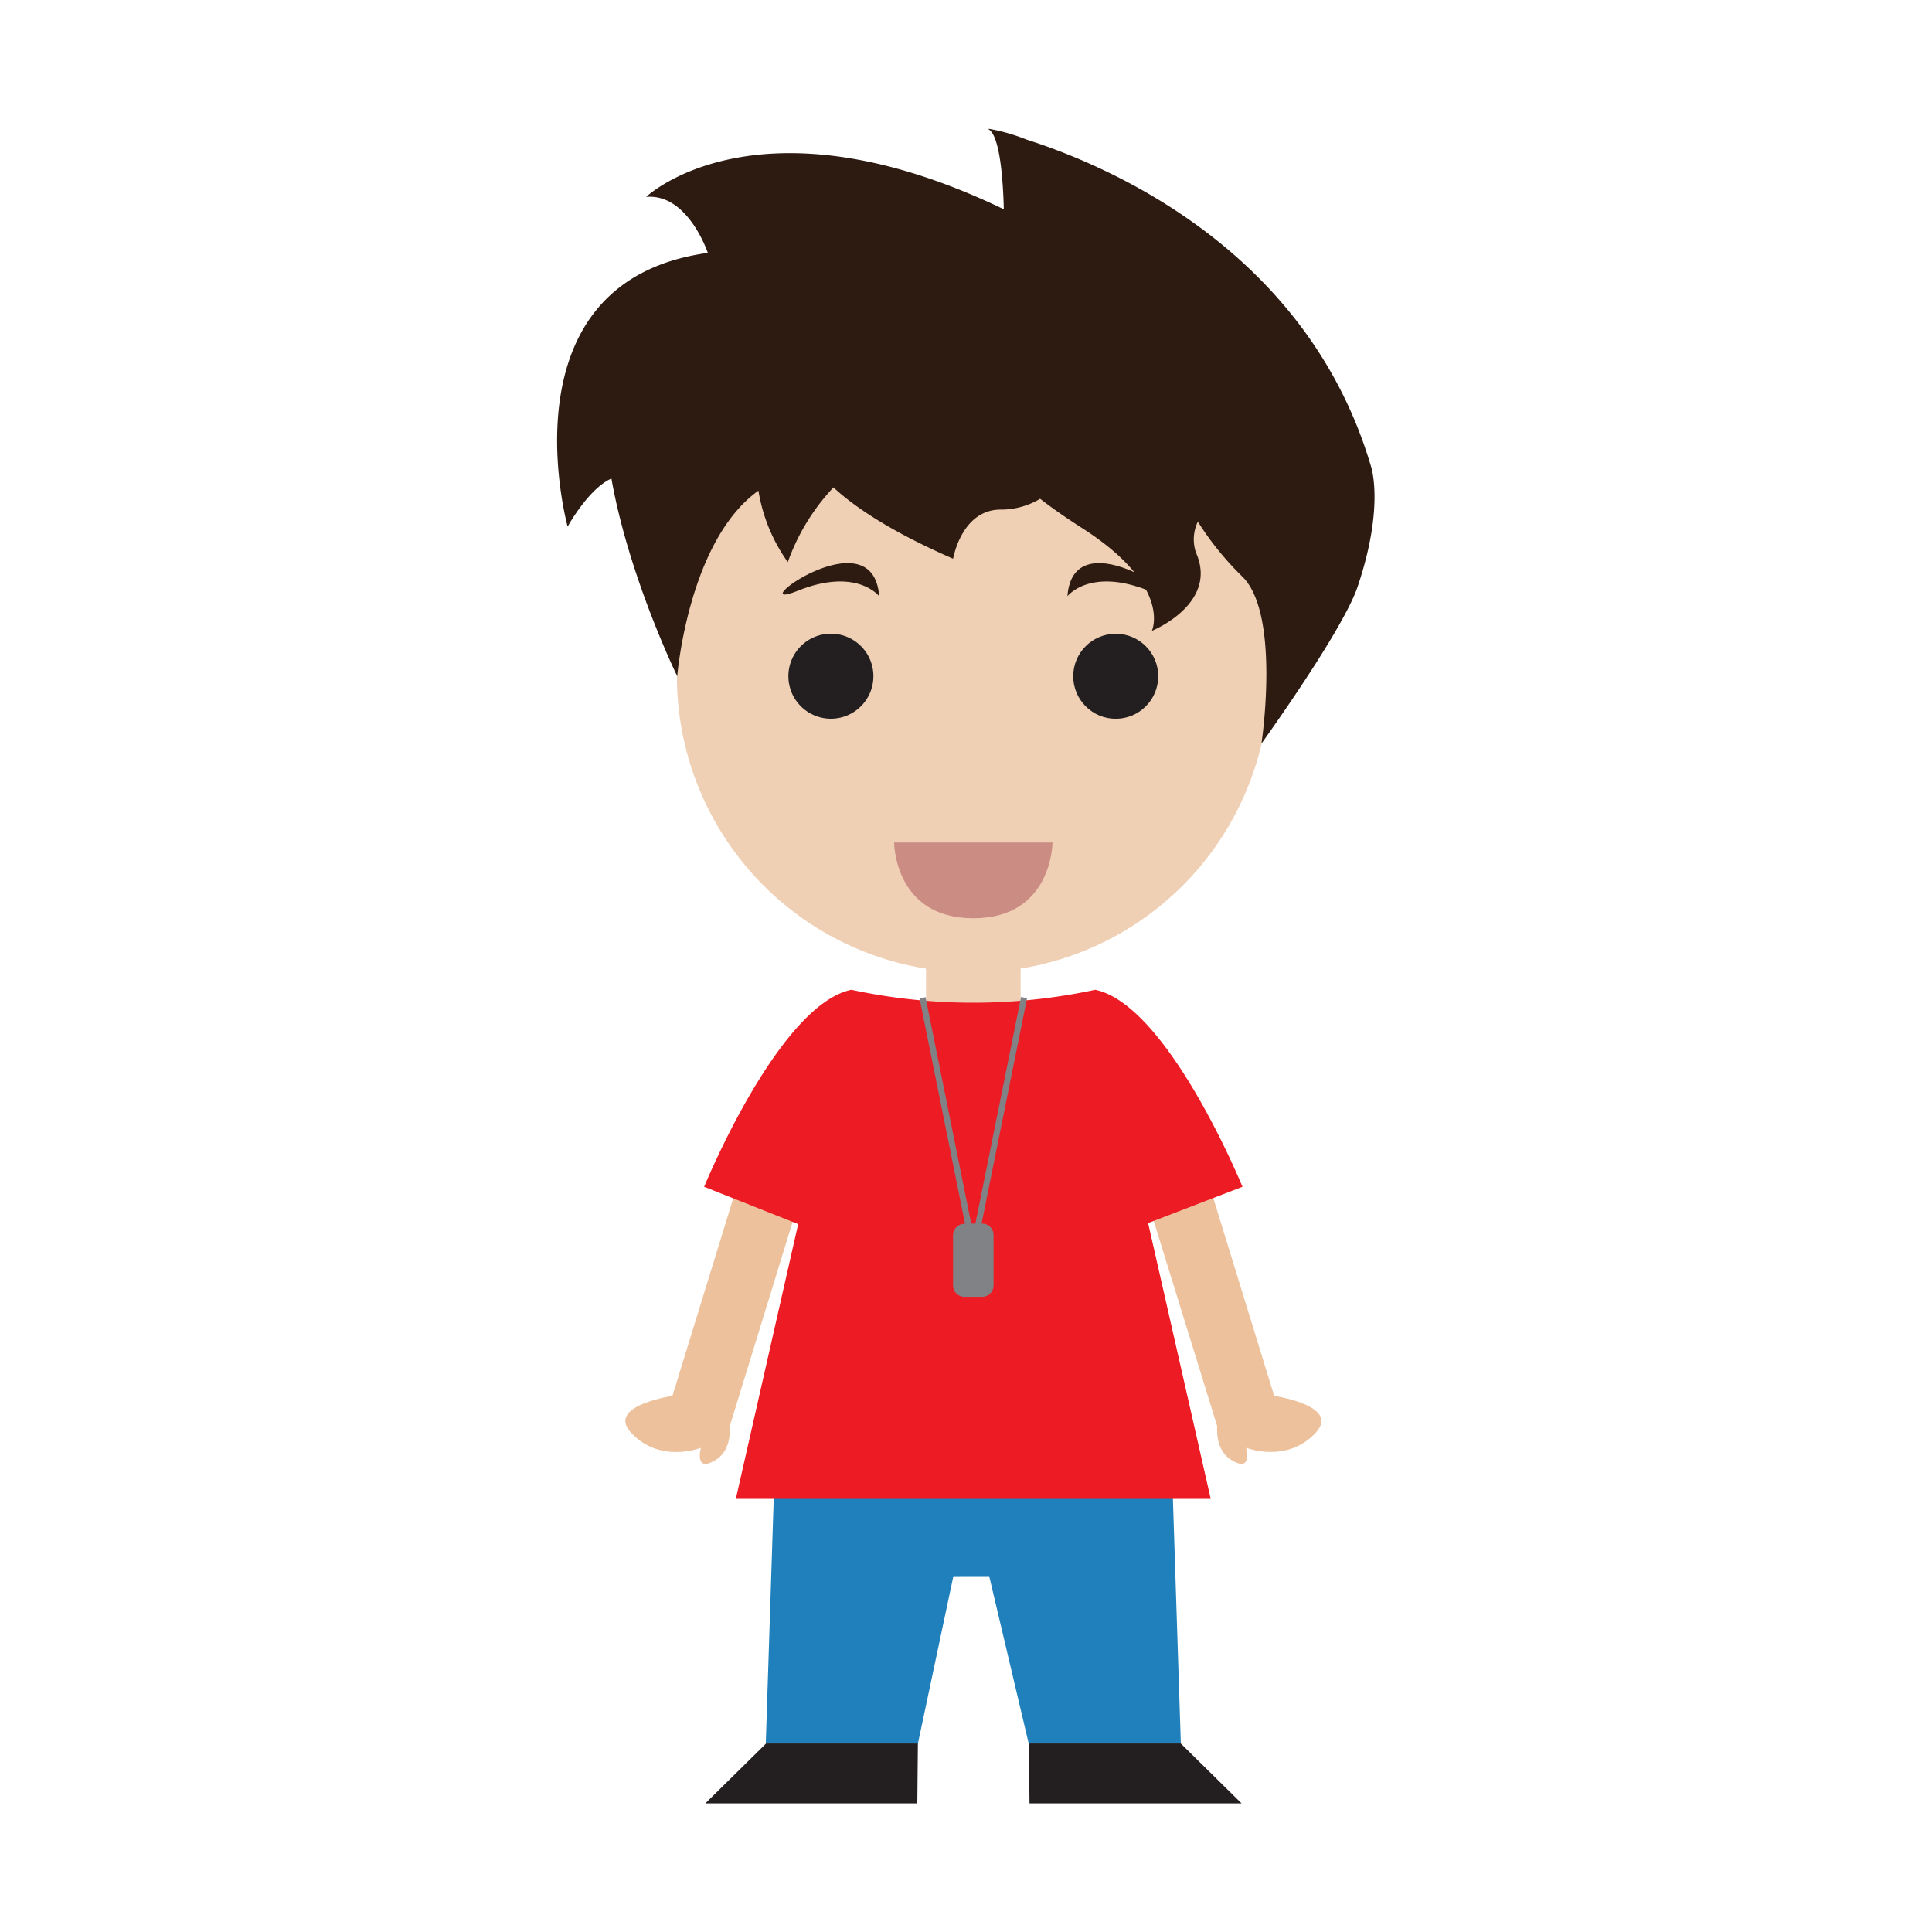 <svg id="Layer_1" data-name="Layer 1" xmlns="http://www.w3.org/2000/svg" viewBox="0 0 300 300"><defs><style>.cls-1{fill:#2080bb;}.cls-2{fill:#f0d0b4;}.cls-3{fill:#ecc19c;}.cls-4{fill:#231f20;}.cls-5{fill:#ed1c24;}.cls-6{fill:#cb8c84;}.cls-7{fill:#2d1b12;}.cls-8{fill:#808285;}</style></defs><title>Artboard 1</title><polygon class="cls-1" points="151.13 229.08 120.26 229.08 118.91 270.75 142.53 270.75 148.04 244.75 153.6 244.74 159.74 270.75 183.36 270.75 182.01 229.08 151.13 229.08"/><rect class="cls-2" x="143.79" y="142.59" width="14.69" height="16.8"/><path class="cls-3" d="M197.85,216.74l-10.77-35-9.46,2.91L189,221.44h0c-.09,1.77.23,4,2.15,5.23,3.45,2.15,2.34-1.86,2.34-1.86s6.25,2.48,10.74-2.25C207.62,219,201.14,217.32,197.85,216.74Z"/><path class="cls-3" d="M104.42,216.74l10.77-35,9.45,2.91-11.32,36.8h0c.09,1.77-.23,4-2.15,5.23-3.45,2.15-2.34-1.86-2.34-1.86s-6.25,2.48-10.75-2.25C94.65,219,101.13,217.32,104.42,216.74Z"/><polygon class="cls-4" points="109.52 280.03 142.44 280.03 142.53 270.73 118.96 270.73 109.52 280.03"/><polygon class="cls-4" points="192.79 280.03 159.86 280.03 159.77 270.73 183.35 270.73 192.79 280.03"/><path class="cls-5" d="M192.93,184.28s-11.53-28.22-22.86-30.59v0a90.19,90.19,0,0,1-37.87,0v0c-11.33,2.37-22.86,30.59-22.86,30.59l14.6,5.8-9.68,42.66H188l-9.72-42.82Z"/><path class="cls-2" d="M197.11,105a46,46,0,1,1-46-46A46,46,0,0,1,197.11,105Z"/><path class="cls-4" d="M135.62,105a6.6,6.6,0,1,1-6.6-6.6A6.59,6.59,0,0,1,135.62,105Z"/><circle class="cls-4" cx="173.25" cy="105.01" r="6.6"/><path class="cls-6" d="M138.84,130.82h24.59s0,11.77-12.3,11.77S138.84,130.82,138.84,130.82Z"/><path class="cls-7" d="M165.75,92.58s3.47-4.54,12.66-.84S166.69,79.75,165.75,92.58Z"/><path class="cls-7" d="M136.52,92.58s-3.47-4.54-12.66-.84S135.58,79.75,136.52,92.58Z"/><path class="cls-8" d="M152.51,190h-.09l7.06-35-.93-.19L151.46,190h-.65l-7.09-35.16-.93.19,7.06,35h-.09a1.77,1.77,0,0,0-1.77,1.77v7.81a1.76,1.76,0,0,0,1.77,1.76h2.75a1.76,1.76,0,0,0,1.77-1.76v-7.81A1.77,1.77,0,0,0,152.51,190Z"/><path class="cls-7" d="M212.84,72.26c-9.9-33.29-40.34-46.4-53.48-50.6a29.34,29.34,0,0,0-6-1.69,1.08,1.08,0,0,1,.3.11l-.49-.11c2.17.26,2.6,8.78,2.69,12.17v.35c-38.29-18.41-55.53-1.91-55.53-1.91,6.49-.59,9.58,8.69,9.58,8.69-32.27,4.44-21.77,42.5-21.77,42.5s3.25-5.91,6.8-7.46C97.64,89.6,105.16,105,105.16,105s1.69-21,12.61-28.81a26.25,26.25,0,0,0,4.56,11.09,33.12,33.12,0,0,1,7.09-11.6C132,78.1,137.35,82.12,148,86.76c0,0,1.31-7.78,7.57-7.63a11.84,11.84,0,0,0,5.94-1.68c1.63,1.27,3.77,2.79,6.6,4.6,14,9,10.75,15.91,10.75,15.91s10.39-4.2,6.85-12.15A6.38,6.38,0,0,1,186,81a46.75,46.75,0,0,0,7,8.62c5.87,6,2.88,25.84,2.88,25.84s12.68-17.59,14.94-24.38C215.1,78.36,212.84,72.26,212.84,72.26Z"/></svg>